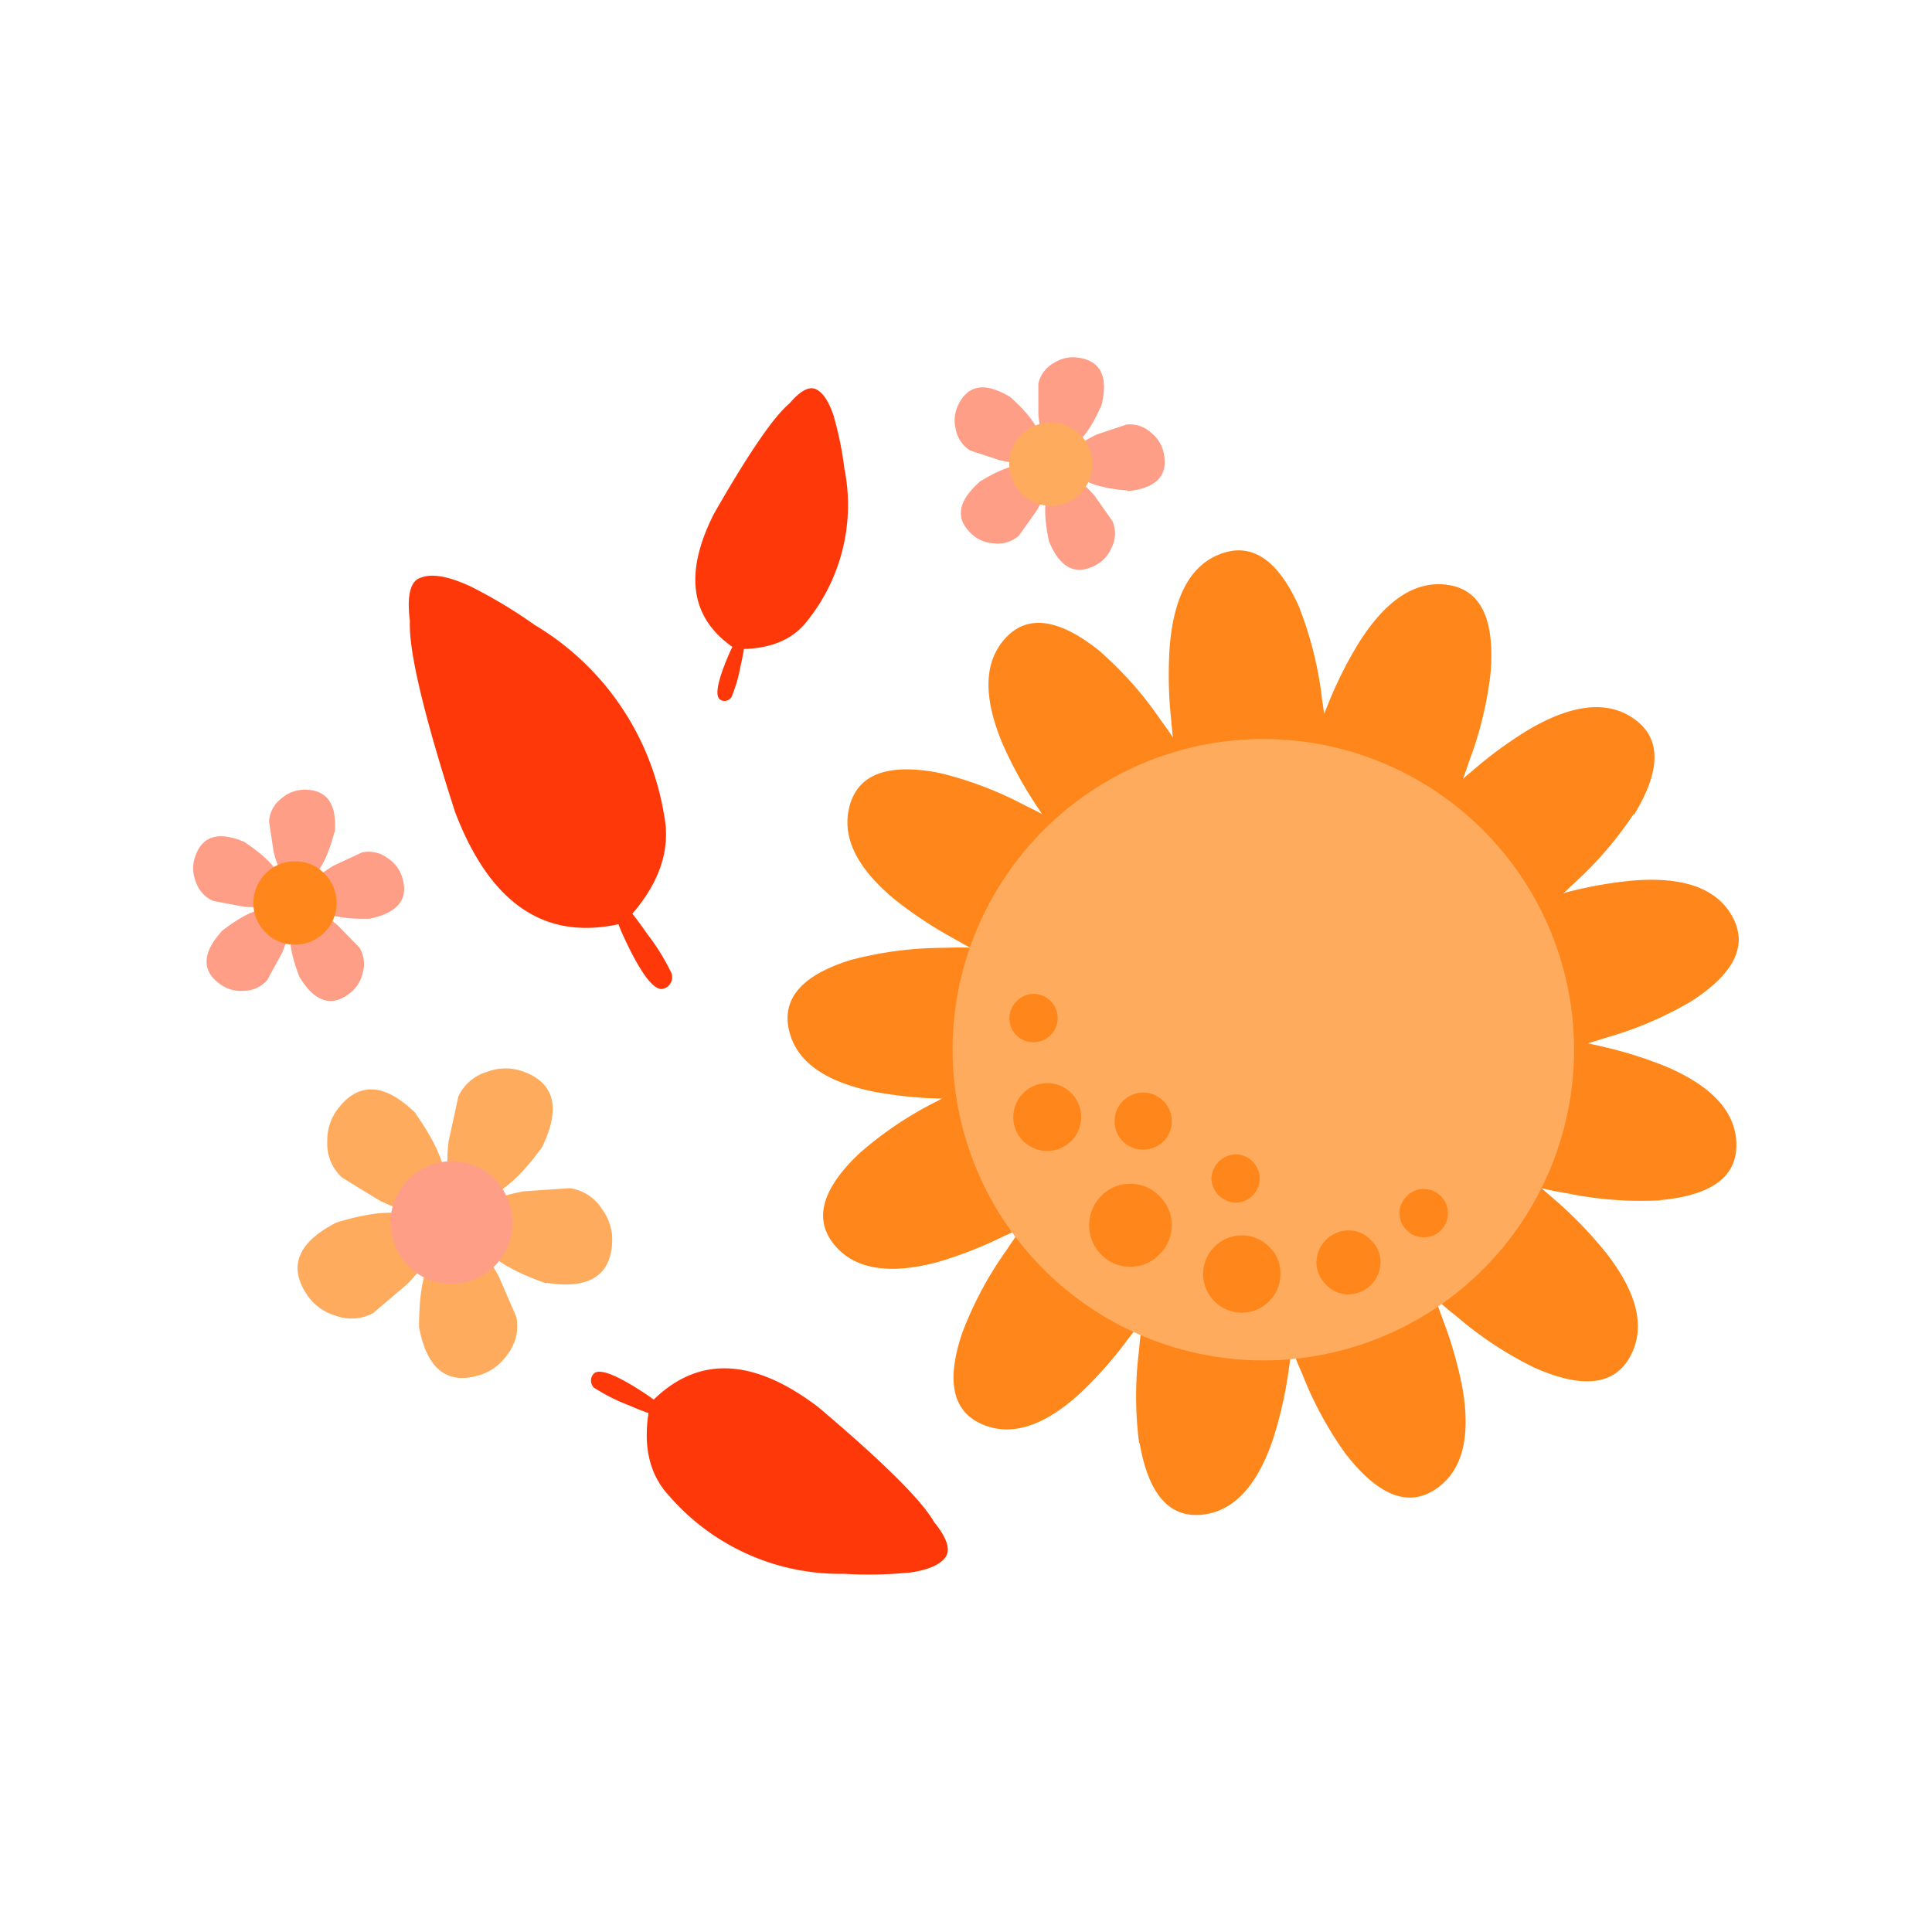 <svg id="Layer_1" data-name="Layer 1" xmlns="http://www.w3.org/2000/svg" width="7.06cm" height="7.06cm" viewBox="0 0 200 200"><defs><style>.cls-1{fill:#ff380a;}.cls-1,.cls-2,.cls-3,.cls-4{fill-rule:evenodd;}.cls-2{fill:#ff861a;}.cls-3{fill:#ffab5e;}.cls-4{fill:#ff9e87;}</style></defs><title>flowers-1</title><path class="cls-1" d="M69.54,100.8A22.66,22.66,0,0,0,67,96.68q-2.5-3.61-3.12-3.46-1.06.25,1.21,4.85t3.55,4.29a1.19,1.19,0,0,0,.72-.5,1.26,1.26,0,0,0,.17-1.07"/><path class="cls-1" d="M48.52,60.62q-3.25-1.47-4.92-.83-1.67.45-1.17,4.49-.2,4.63,4.68,19.78,5.52,14.48,17.48,11.48,5.28-5.47,4.16-11.14A28.17,28.17,0,0,0,55.39,64.72a51.46,51.46,0,0,0-6.87-4.11"/><path class="cls-1" d="M75.74,72.12A15.22,15.22,0,0,0,76.65,69q.67-2.91.31-3.16-.62-.41-1.89,2.83t-.53,3.75a.81.81,0,0,0,.58.13.86.86,0,0,0,.61-.4"/><path class="cls-1" d="M86.34,43.17q-.75-2.31-1.83-2.86t-2.79,1.46q-2.42,2-7.81,11.41-4.76,9.4,2.22,14,5.17.15,7.51-3A19.16,19.16,0,0,0,87.41,48.5a35.27,35.27,0,0,0-1.08-5.33"/><path class="cls-1" d="M61.55,143.69a19,19,0,0,0,3.59,1.8q3.35,1.45,3.72,1.08.63-.65-3-2.9t-4.39-1.47a1,1,0,0,0-.29.67,1.06,1.06,0,0,0,.35.83"/><path class="cls-1" d="M94,162.82q2.94-.39,3.84-1.57t-1.14-3.68q-1.89-3.36-12-11.91-10.25-7.8-17.37-.43-1.33,6.18,2,9.69a23.41,23.41,0,0,0,18.06,8,42.63,42.63,0,0,0,6.65-.12"/><path class="cls-2" d="M88.3,99.32a37.71,37.71,0,0,1,9.56-1.2,30.79,30.79,0,0,1,6.63.4,1.86,1.86,0,0,1,1.25,2.06c-.18,2-.3,4-.38,6l-1,5.58q-.85,1.78-1.5,1.9c-.52-.09-1-.18-1.3-.27q-1.8,0-3.9-.06a42.59,42.59,0,0,1-7.25-.73q-7.73-1.58-8.76-6.48t6.61-7.2"/><path class="cls-2" d="M97.19,80a37.53,37.53,0,0,1,9,3.42,30.64,30.64,0,0,1,5.67,3.46,1.87,1.87,0,0,1,.14,2.41q-1.67,2.58-3.15,5.13l-3.48,4.47q-1.59,1.18-2.21,1c-.42-.33-.76-.61-1-.85q-1.59-.84-3.42-1.88a42.5,42.5,0,0,1-6.06-4q-6.08-5-4.7-9.83T97.19,80"/><path class="cls-2" d="M113.82,67.39a37.43,37.43,0,0,1,6.38,7.22,30.81,30.81,0,0,1,3.41,5.7,1.87,1.87,0,0,1-1,2.2q-2.68,1.5-5.17,3.07l-5.16,2.34c-1.3.2-2.11.14-2.41-.17-.22-.49-.39-.9-.51-1.23q-1-1.49-2.15-3.25a42.22,42.22,0,0,1-3.48-6.4q-3-7.27.42-10.88t9.68,1.4"/><path class="cls-2" d="M134.56,63.05a37.84,37.84,0,0,1,2.31,9.44,31,31,0,0,1,.37,6.69,1.88,1.88,0,0,1-1.92,1.5q-3.09.09-6.06.32l-5.71-.34q-1.89-.65-2.07-1.28,0-.8.12-1.34-.21-1.8-.4-3.92a42.67,42.67,0,0,1-.1-7.34q.69-7.92,5.48-9.52t8,5.79"/><path class="cls-2" d="M154.33,69.42a37.94,37.94,0,0,1-2.27,9.45A31,31,0,0,1,149.33,85a1.89,1.89,0,0,1-2.4.45q-2.79-1.34-5.53-2.49L136.48,80q-1.38-1.44-1.25-2.09c.27-.46.51-.84.72-1.13q.64-1.69,1.44-3.66a42.31,42.31,0,0,1,3.27-6.57q4.24-6.73,9.23-6t4.44,8.8"/><path class="cls-2" d="M169.09,84.3a37.9,37.9,0,0,1-6.37,7.34,31,31,0,0,1-5.25,4.17,1.88,1.88,0,0,1-2.33-.7q-1.86-2.47-3.76-4.76l-3-4.85c-.37-1.27-.42-2.09-.15-2.43.46-.28.84-.51,1.16-.67q1.35-1.21,3-2.58a42.17,42.17,0,0,1,5.93-4.33q6.86-4,10.94-1t-.11,9.86"/><path class="cls-2" d="M175,103.7a37.65,37.65,0,0,1-8.87,3.76,30.67,30.67,0,0,1-6.49,1.43c-.89,0-1.48-.57-1.77-1.64q-.58-3-1.27-5.88L156,95.73c.23-1.3.53-2,.93-2.23s1-.09,1.33-.09q1.73-.49,3.77-1a42.44,42.44,0,0,1,7.17-1.27q7.86-.58,10.19,3.85T175,103.7"/><path class="cls-2" d="M171.8,124.26a37.62,37.62,0,0,1-9.61-.74,30.65,30.65,0,0,1-6.42-1.72,1.87,1.87,0,0,1-.82-2.27q.87-2.94,1.57-5.81l2.07-5.28q1.2-1.57,1.85-1.56c.5.2.9.37,1.22.53q1.76.36,3.81.84a42.47,42.47,0,0,1,7,2.16q7.25,3.09,7.28,8.1t-7.92,5.73"/><path class="cls-2" d="M158.92,141.62a37.78,37.78,0,0,1-8.12-5.34,30.92,30.92,0,0,1-4.83-4.65,1.89,1.89,0,0,1,.39-2.41q2.21-2.17,4.22-4.36l4.41-3.64c1.21-.54,2-.7,2.39-.47.34.41.61.77.82,1.06.92.79,1.9,1.66,3,2.6a42.88,42.88,0,0,1,5.08,5.31q4.89,6.28,2.47,10.71t-9.79,1.2"/><path class="cls-2" d="M139.42,150.67a37.53,37.53,0,0,1-4.62-8.46,30.51,30.51,0,0,1-2.06-6.31A1.87,1.87,0,0,1,134.2,134q2.94-.87,5.72-1.85l5.56-1.14q2,.14,2.31.7.16.78.22,1.31.66,1.67,1.38,3.65a42.5,42.5,0,0,1,2,7q1.36,7.77-2.82,10.52t-9.13-3.51"/><path class="cls-2" d="M117.92,149.37a37.62,37.62,0,0,1,0-9.64,30.61,30.61,0,0,1,1.2-6.53,1.87,1.87,0,0,1,2.2-1q3,.63,5.91,1.1l5.43,1.65c1.11.71,1.68,1.28,1.7,1.72-.15.51-.3.93-.43,1.26-.15,1.19-.32,2.48-.52,3.87a42.75,42.75,0,0,1-1.6,7.1q-2.5,7.48-7.49,7.91t-6.35-7.44"/><path class="cls-2" d="M99.64,137.9a37.57,37.57,0,0,1,4.56-8.49,30.76,30.76,0,0,1,4.17-5.17,1.87,1.87,0,0,1,2.41.17q2.34,2,4.67,3.79l4,4c.64,1.15.86,1.92.67,2.32-.38.37-.7.67-1,.9q-1,1.47-2.31,3.15a42.22,42.22,0,0,1-4.8,5.48q-5.76,5.38-10.36,3.38t-2-9.56"/><path class="cls-2" d="M89,119.36A37.62,37.62,0,0,1,97,114a30.64,30.64,0,0,1,6.12-2.59,1.87,1.87,0,0,1,2,1.29q1.12,2.85,2.33,5.55l1.6,5.44q0,2-.51,2.36c-.51.15-.94.26-1.29.33q-1.61.8-3.52,1.68A42.27,42.27,0,0,1,97,130.67q-7.63,2-10.72-1.92T89,119.36"/><path class="cls-3" d="M130.78,76.5a32.19,32.19,0,0,1,32.17,32.16,32.19,32.19,0,0,1-32.17,32.17,32.19,32.19,0,0,1-32.17-32.17A32.19,32.19,0,0,1,130.78,76.5"/><path class="cls-2" d="M117,122.55a4.09,4.09,0,0,1,3,1.25,4.21,4.21,0,0,1,0,6.08,4.09,4.09,0,0,1-3,1.25,4.14,4.14,0,0,1-3-1.25,4.32,4.32,0,0,1,0-6.08,4.14,4.14,0,0,1,3-1.25"/><path class="cls-2" d="M132.55,131.84a4,4,0,1,1-1.16-2.77,3.78,3.78,0,0,1,1.16,2.77"/><path class="cls-2" d="M142.91,130.68a3.36,3.36,0,0,1-3.31,3.31,3.07,3.07,0,0,1-2.32-1,3.17,3.17,0,0,1-1-2.32,3.36,3.36,0,0,1,3.31-3.3,3.18,3.18,0,0,1,2.32,1,3.08,3.08,0,0,1,1,2.32"/><path class="cls-2" d="M145.64,123.84a2.3,2.3,0,0,1,1.74-.76,2.44,2.44,0,0,1,1.78.76,2.37,2.37,0,0,1,.72,1.74,2.45,2.45,0,0,1-2.5,2.5,2.38,2.38,0,0,1-1.74-.71,2.44,2.44,0,0,1-.76-1.79,2.31,2.31,0,0,1,.76-1.74"/><path class="cls-2" d="M104.9,115.63a3.51,3.51,0,1,1,1,2.46,3.35,3.35,0,0,1-1-2.46"/><path class="cls-2" d="M118.34,119a2.89,2.89,0,0,1-2.95-2.95,2.81,2.81,0,0,1,.85-2.06,2.92,2.92,0,0,1,4.2,0,2.81,2.81,0,0,1,.85,2.06,2.89,2.89,0,0,1-2.95,2.95"/><path class="cls-2" d="M125.4,122a2.6,2.6,0,0,1,2.5-2.5,2.5,2.5,0,0,1,0,5,2.6,2.6,0,0,1-2.5-2.5"/><path class="cls-2" d="M105.25,103.65a2.3,2.3,0,0,1,1.74-.76,2.5,2.5,0,0,1,0,5,2.47,2.47,0,0,1-1.74-4.25"/><path class="cls-4" d="M22.91,96.42q4.47-3.51,6.42-1.78,1.13,1-.13,4-1.52,2.79-1.54,2.82a3.24,3.24,0,0,1-2.45,1.11,3.64,3.64,0,0,1-2.48-.73q-2.78-2.05.18-5.39"/><path class="cls-4" d="M34.62,86.14q-1.45,5.5-4,5.3-1.51-.11-2.29-3.24-.48-3.15-.48-3.18a3.24,3.24,0,0,1,1.28-2.36,3.64,3.64,0,0,1,2.42-.91q3.45,0,3.11,4.41"/><path class="cls-4" d="M38.3,95.1q-5.68.17-6.23-2.38-.31-1.48,2.47-3.11l2.92-1.36a3.23,3.23,0,0,1,2.63.56,3.64,3.64,0,0,1,1.56,2.06q1,3.3-3.35,4.23"/><path class="cls-4" d="M31,101.14q-2.05-5.3.18-6.66,1.29-.79,3.76,1.29l2.25,2.3a3.23,3.23,0,0,1,.35,2.67,3.64,3.64,0,0,1-1.43,2.16q-2.77,2.06-5.1-1.75"/><path class="cls-4" d="M25.37,87.21q4.72,3.16,3.69,5.55-.6,1.39-3.81,1.1l-3.16-.59a3.24,3.24,0,0,1-1.82-2,3.64,3.64,0,0,1-.07-2.58q1.09-3.27,5.18-1.5"/><path class="cls-2" d="M33.57,90.42a4.31,4.31,0,0,1-3,7.37,4.16,4.16,0,0,1-3.06-1.25,4.29,4.29,0,0,1,0-6.12,4.16,4.16,0,0,1,3.06-1.25,4.11,4.11,0,0,1,3,1.25"/><path class="cls-4" d="M104.56,41.08q4.25,3.78,2.89,6-.79,1.29-3.93.57l-3.05-1a3.25,3.25,0,0,1-1.53-2.21,3.65,3.65,0,0,1,.28-2.57q1.52-3.09,5.34-.78"/><path class="cls-4" d="M116.75,50.78q-5.66-.45-5.93-3-.15-1.5,2.79-2.83l3-1a3.24,3.24,0,0,1,2.55.84,3.63,3.63,0,0,1,1.33,2.22q.65,3.39-3.79,3.84"/><path class="cls-4" d="M108.58,56q-1.17-5.56,1.24-6.55,1.4-.57,3.5,1.88l1.85,2.63a3.23,3.23,0,0,1-.08,2.69,3.65,3.65,0,0,1-1.75,1.9q-3.07,1.58-4.76-2.54"/><path class="cls-4" d="M101.35,49.9q4.86-3,6.59-1,1,1.13-.6,3.92c-1.22,1.73-1.84,2.6-1.86,2.62a3.24,3.24,0,0,1-2.56.81,3.63,3.63,0,0,1-2.37-1q-2.51-2.36.82-5.33"/><path class="cls-4" d="M114.06,41.87q-2.27,5.21-4.81,4.61-1.47-.35-1.76-3.56,0-3.18,0-3.22a3.25,3.25,0,0,1,1.63-2.14,3.64,3.64,0,0,1,2.53-.53q3.42.49,2.4,4.84"/><path class="cls-3" d="M112.35,50.5a4.31,4.31,0,0,1-7.79-1.67,4.16,4.16,0,0,1,.69-3.23,4.29,4.29,0,0,1,6-1.08A4.16,4.16,0,0,1,113,47.31a4.11,4.11,0,0,1-.69,3.2"/><path class="cls-3" d="M34.75,126.58q8-2.47,9.73.93,1,2-2.27,5.37l-3.59,3.06a4.76,4.76,0,0,1-3.94.24,5.34,5.34,0,0,1-3-2.3q-2.73-4.27,3.07-7.29"/><path class="cls-3" d="M56.19,118.65q-4.87,6.77-8.32,5.13-2-.95-1.43-5.65,1-4.56,1-4.61a4.76,4.76,0,0,1,3-2.57,5.35,5.35,0,0,1,3.79,0q4.75,1.76,1.95,7.67"/><path class="cls-3" d="M56.53,132.85q-7.88-2.75-7.28-6.53.35-2.18,5-3L59,123a4.74,4.74,0,0,1,3.31,2.15,5.34,5.34,0,0,1,1.05,3.65q-.35,5-6.8,4"/><path class="cls-3" d="M43.38,137.3q0-8.34,3.74-9,2.18-.4,4.47,3.74c1.24,2.85,1.87,4.29,1.87,4.33a4.76,4.76,0,0,1-.93,3.84,5.35,5.35,0,0,1-3.09,2.2q-4.88,1.36-6.07-5.07"/><path class="cls-3" d="M43,115.25q4.81,6.81,2.13,9.55-1.55,1.58-5.8-.5c-2.66-1.62-4-2.44-4-2.47a4.76,4.76,0,0,1-1.45-3.67,5.34,5.34,0,0,1,1.26-3.58q3.21-3.92,7.89.66"/><path class="cls-4" d="M52.5,124a6.32,6.32,0,0,1-8,8.5A6.1,6.1,0,0,1,41,129.14a6.28,6.28,0,0,1,3.22-8.38,6.1,6.1,0,0,1,4.85-.1A6,6,0,0,1,52.5,124"/></svg>